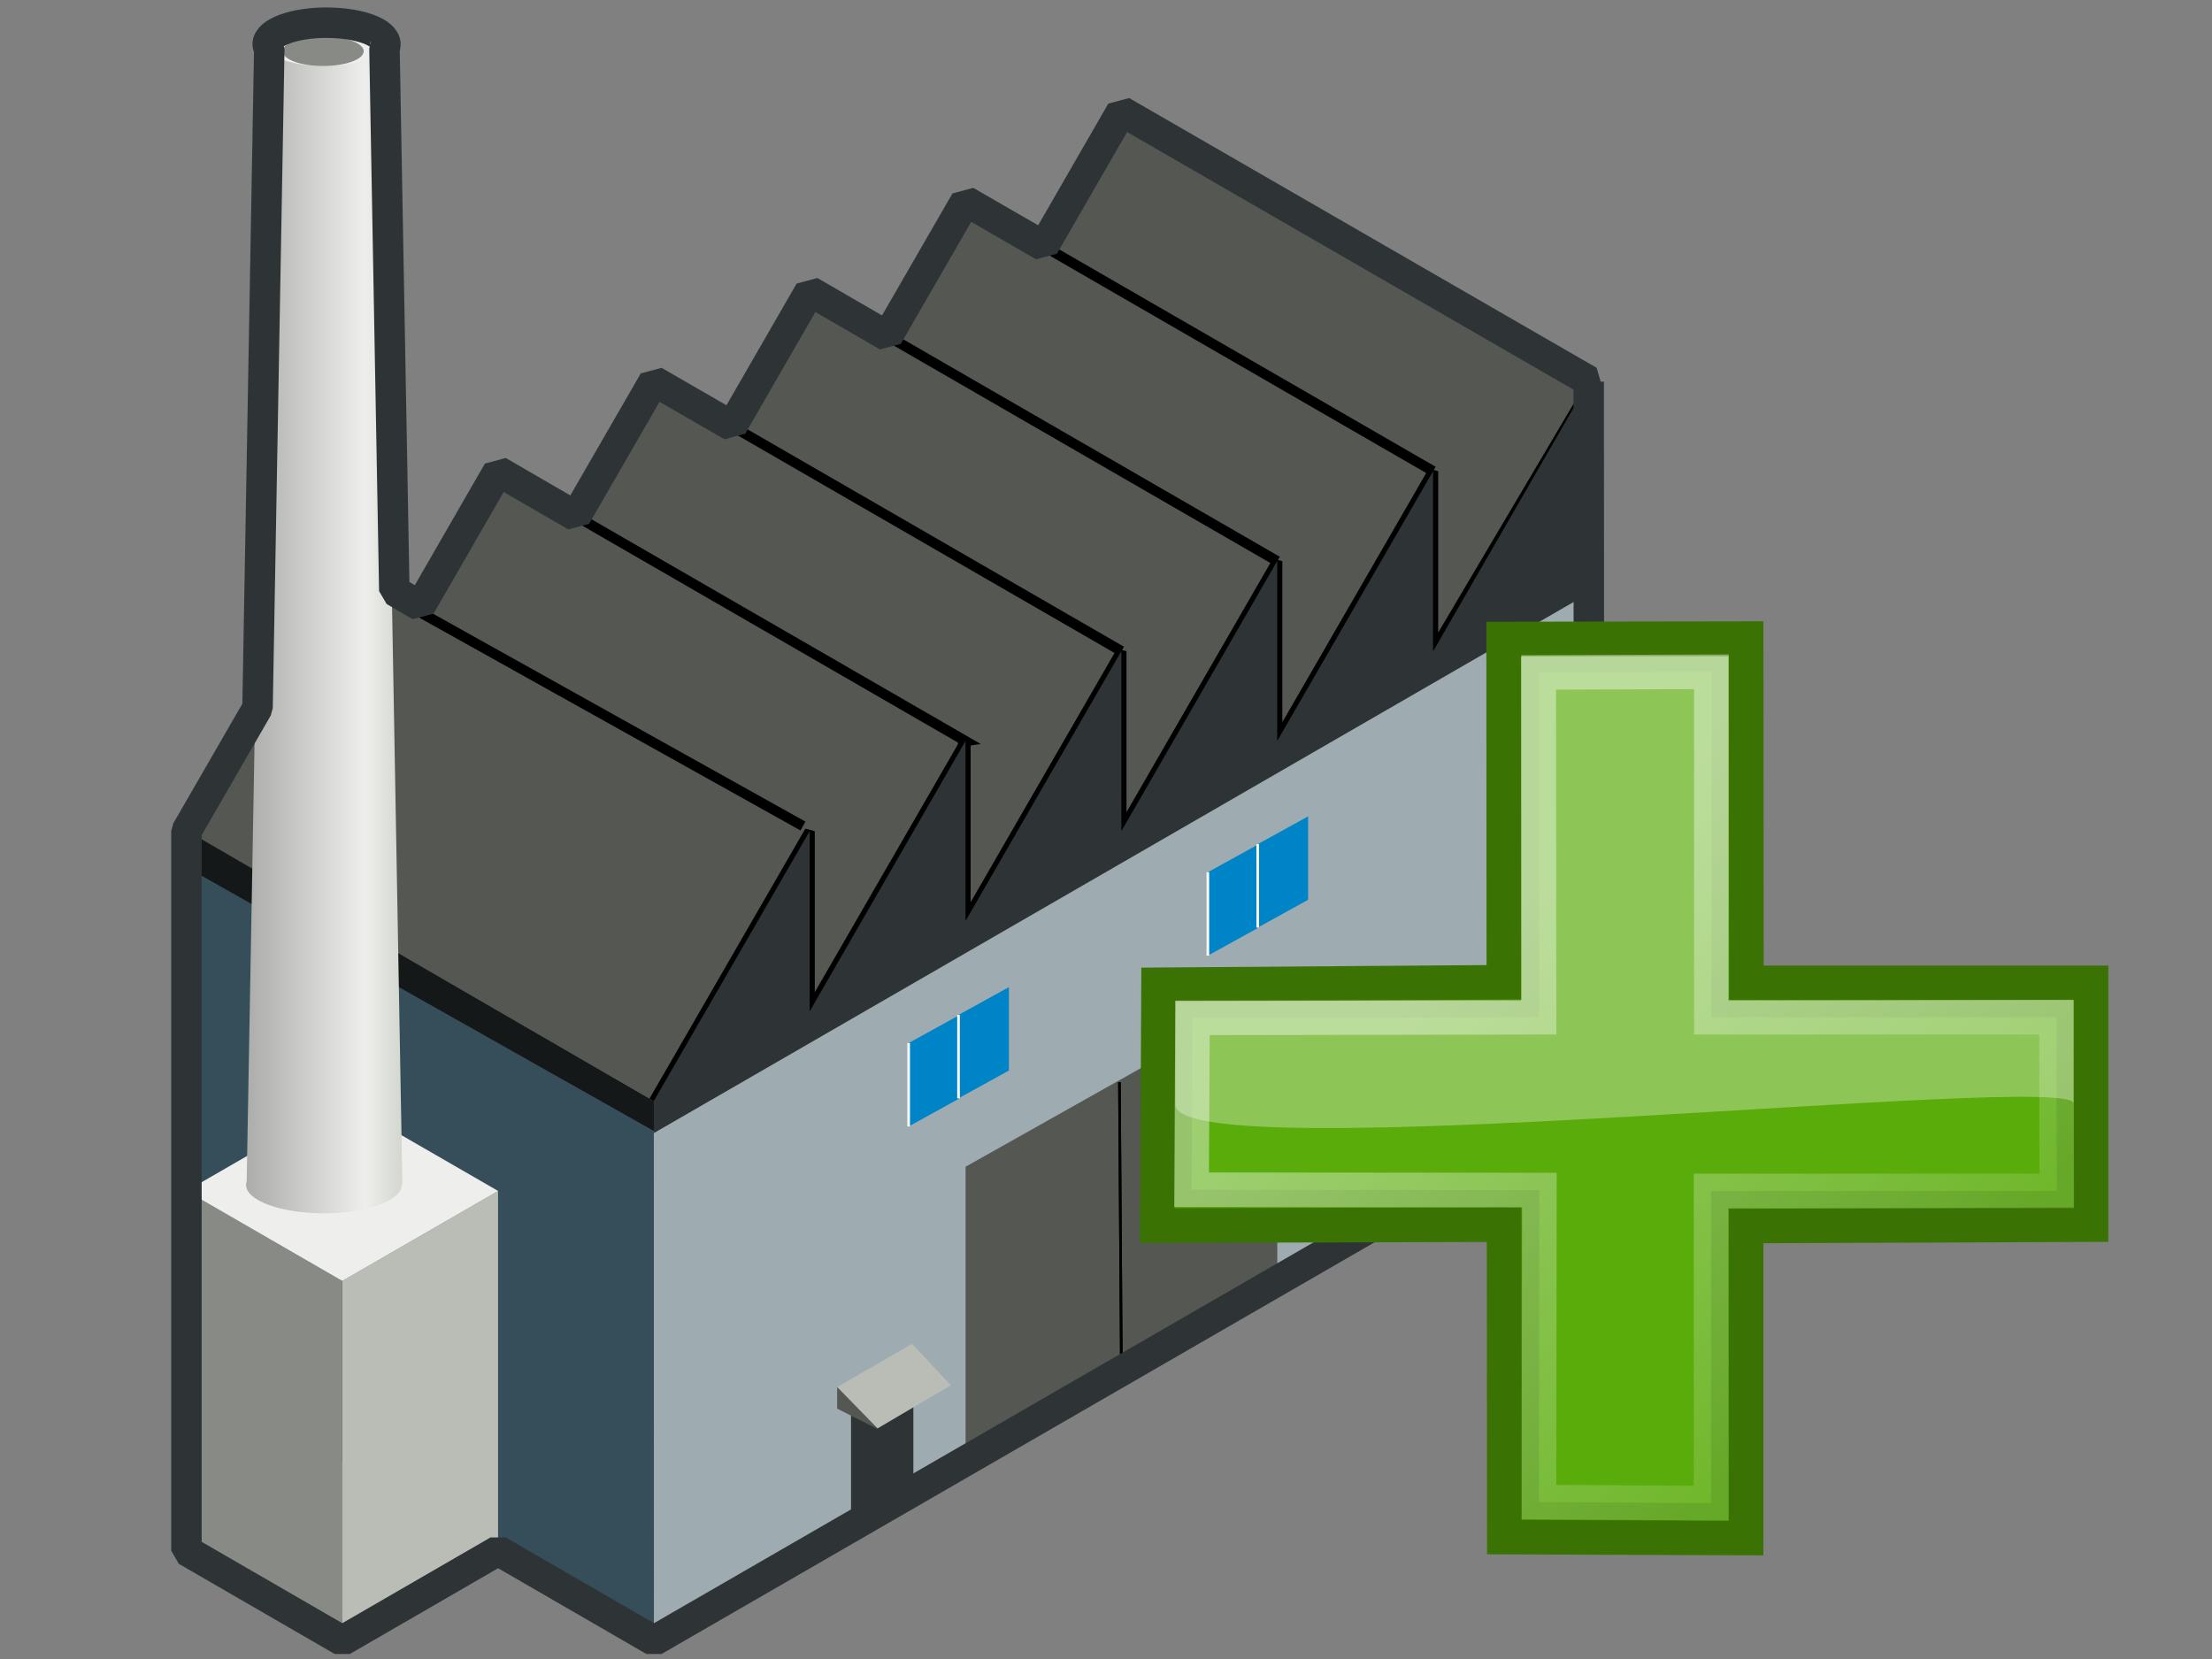 <?xml version="1.0" encoding="UTF-8" standalone="no"?>
<!-- Created with Inkscape (http://www.inkscape.org/) -->

<svg
   xmlns:dc="http://purl.org/dc/elements/1.1/"
   xmlns:cc="http://creativecommons.org/ns#"
   xmlns:rdf="http://www.w3.org/1999/02/22-rdf-syntax-ns#"
   xmlns:svg="http://www.w3.org/2000/svg"
   xmlns="http://www.w3.org/2000/svg"
   xmlns:xlink="http://www.w3.org/1999/xlink"
   xmlns:sodipodi="http://sodipodi.sourceforge.net/DTD/sodipodi-0.dtd"
   xmlns:inkscape="http://www.inkscape.org/namespaces/inkscape"
   id="svg10864"
   sodipodi:docname="add_company_clipart.svg"
   viewBox="0 0 64 48"
   version="1.1"
   inkscape:version="0.48.4 r9939"
   width="100%"
   height="100%"
   inkscape:export-filename="C:\data\ws\joffice_fx\com.joffice.build\web\joffice.eu\images\add_company_64_48.png"
   inkscape:export-xdpi="90"
   inkscape:export-ydpi="90">
  <rect x="0" y="0" width="64" height="48" fill="#808080" stroke="none"/>
  <defs
     id="defs10866">
    <linearGradient
       id="linearGradient40237"
       y2="432.28"
       gradientUnits="userSpaceOnUse"
       x2="-214.8"
       gradientTransform="matrix(1,0,0,0.784,-2.828,112.43)"
       y1="432.28"
       x1="-245.49"
       inkscape:collect="always">
      <stop
         id="stop40233"
         style="stop-color:#d3d7cf"
         offset="0" />
      <stop
         id="stop40239"
         style="stop-color:#eeeeec"
         offset=".118" />
      <stop
         id="stop40235"
         style="stop-color:#555753"
         offset="1" />
    </linearGradient>
    <linearGradient
       inkscape:collect="always"
       x1="16.875"
       y1="22.852"
       x2="27.901"
       gradientUnits="userSpaceOnUse"
       y2="34.977"
       id="linearGradient7922">
      <stop
         offset="0"
         style="stop-color:#ffffff"
         id="stop7918" />
      <stop
         offset="1"
         style="stop-color:#ffffff;stop-opacity:.34"
         id="stop7920" />
    </linearGradient>
    <linearGradient
       inkscape:collect="always"
       xlink:href="#linearGradient7922"
       id="linearGradient3886"
       gradientUnits="userSpaceOnUse"
       gradientTransform="translate(400.448,692.657)"
       x1="16.875"
       y1="22.852"
       x2="27.901"
       y2="34.977" />
    <linearGradient
       inkscape:collect="always"
       xlink:href="#linearGradient40237"
       id="linearGradient3932"
       gradientUnits="userSpaceOnUse"
       gradientTransform="matrix(1,0,0,0.784,-2.828,112.43)"
       x1="-245.49"
       y1="432.28"
       x2="-214.8"
       y2="432.28" />
  </defs>
  <sodipodi:namedview
     id="base"
     bordercolor="#666666"
     inkscape:pageshadow="2"
     inkscape:window-y="-9"
     pagecolor="#ffffff"
     inkscape:window-height="1051"
     inkscape:window-maximized="1"
     inkscape:zoom="3.959798"
     inkscape:window-x="69"
     showgrid="false"
     borderopacity="1.0"
     inkscape:current-layer="layer1"
     inkscape:cx="57.081639"
     inkscape:cy="26.234104"
     inkscape:window-width="1842"
     inkscape:pageopacity="0.0"
     inkscape:document-units="px" />
  <g
     id="layer1"
     inkscape:label="Capa 1"
     inkscape:groupmode="layer"
     transform="translate(-446.6,-702.66)">
    <g
       id="g3888"
       transform="matrix(-1.056,0,0,1.056,1005.45,-39.201)">
      <path
         inkscape:connector-curvature="0"
         d="m 524.107,740.083 -12.809,7.396 v -14.791 l 12.809,-7.396 v 14.791 z"
         style="fill:#364e59"
         sodipodi:nodetypes="ccccc"
         id="path39383" />
      <path
         inkscape:connector-curvature="0"
         d="m 485.678,712.966 12.809,-7.396 4.27,7.396 -12.809,7.396 -4.27,-7.396 z"
         style="fill:#555753"
         id="path5471" />
      <path
         inkscape:connector-curvature="0"
         d="m 489.949,715.429 12.809,-7.396 4.27,7.396 -12.809,7.396 -4.27,-7.396 z"
         style="fill:#555753"
         id="path5473" />
      <path
         inkscape:connector-curvature="0"
         d="m 494.218,717.895 12.809,-7.396 4.27,7.396 -12.809,7.396 -4.27,-7.396 z"
         style="fill:#555753"
         id="path5475" />
      <path
         inkscape:connector-curvature="0"
         d="m 498.487,720.36 12.809,-7.396 4.27,7.396 -12.809,7.396 -4.27,-7.396 z"
         style="fill:#555753"
         id="path5477" />
      <path
         inkscape:connector-curvature="0"
         d="m 502.756,722.826 12.809,-7.396 4.27,7.396 -12.809,7.396 -4.27,-7.396 z"
         style="fill:#555753"
         id="path5479" />
      <path
         inkscape:connector-curvature="0"
         d="m 507.028,725.291 12.809,-7.396 4.27,7.396 -12.809,7.396 -4.27,-7.396 z"
         style="fill:#555753"
         id="path5481" />
      <path
         inkscape:connector-curvature="0"
         d="m 485.68,712.969 v 4.922 l -0.004,14.793 25.62,14.793 0.004,-14.793 -4.27,-7.392 v 4.922 h -0.009 l -4.261,-7.392 v 4.931 l -4.27,-7.392 v 4.931 l -4.27,-7.401 v 4.931 l -4.27,-7.392 v 4.922 h -0.009 l -4.261,-7.383 z"
         style="fill:#9eabb0"
         sodipodi:nodetypes="cccccccccccccccccc"
         id="path39379" />
      <path
         inkscape:connector-curvature="0"
         d="m 519.838,747.477 -4.27,-2.465 v -9.861 l 4.27,2.465 v 9.861 z"
         style="fill:#babdb6"
         id="path5483" />
      <path
         inkscape:connector-curvature="0"
         d="m 519.838,747.477 4.27,-2.465 v -9.861 l -4.27,2.465 v 9.861 z"
         style="fill:#888a85"
         id="path5485" />
      <path
         inkscape:connector-curvature="0"
         d="m 511.283,732.702 12.732,-7.375 -0.07,1.044 -12.697,7.166 0.035,-0.835 z"
         style="fill:#151819"
         id="path5966" />
      <path
         inkscape:connector-curvature="0"
         d="m 515.566,735.151 4.27,-2.465 4.27,2.465 -4.27,2.465 -4.27,-2.465 z"
         style="fill:#eeeeec"
         sodipodi:nodetypes="ccccc"
         id="path5487" />
      <g
         transform="matrix(0.278,0,0,0.224,587.225,618.292)"
         id="g40252">
        <path
           inkscape:connector-curvature="0"
           d="m -246.33,381.95 -2,138.92 h 0.062 c -10e-4,0.025 0,0.048 0,0.073 0,1.918 3.451,3.48 7.688,3.48 4.237,0 7.656,-1.562 7.656,-3.48 0,-0.152 -0.021,-0.294 -0.062,-0.441 l -2,-138.55 h -13.344 l 2,10e-6 z"
           style="fill:url(#linearGradient3932)"
           sodipodi:nodetypes="cccssscccc"
           id="rect40229" />
        <path
           sodipodi:cx="-240.88463"
           sodipodi:cy="-338.09055"
           transform="matrix(0.756,0,0,0.593,-58.505,581.95)"
           d="m -233.213,-338.091 c 0,2.446 -3.435,4.429 -7.671,4.429 -4.237,0 -7.671,-1.983 -7.671,-4.429 0,-2.446 3.435,-4.429 7.671,-4.429 4.237,0 7.671,1.983 7.671,4.429 z"
           sodipodi:type="arc"
           style="fill:#eeeeec"
           sodipodi:ry="4.4291339"
           sodipodi:rx="7.6714849"
           id="path40241" />
        <path
           sodipodi:cx="-240.88463"
           sodipodi:cy="-338.09055"
           transform="matrix(0.521,0,0,0.409,-115.02,520.56)"
           d="m -233.213,-338.091 c 0,2.446 -3.435,4.429 -7.671,4.429 -4.237,0 -7.671,-1.983 -7.671,-4.429 0,-2.446 3.435,-4.429 7.671,-4.429 4.237,0 7.671,1.983 7.671,4.429 z"
           sodipodi:type="arc"
           style="fill:#888a85"
           sodipodi:ry="4.4291339"
           sodipodi:rx="7.6714849"
           id="path5489" />
      </g>
      <path
         inkscape:connector-curvature="0"
         d="m 489.949,715.429 12.809,-7.396"
         style="fill:none;stroke:#000000;stroke-width:0.278px"
         id="path5529" />
      <path
         inkscape:connector-curvature="0"
         d="m 494.218,717.895 12.809,-7.396"
         style="fill:none;stroke:#000000;stroke-width:0.278px"
         id="path5531" />
      <path
         inkscape:connector-curvature="0"
         d="m 498.487,720.36 12.809,-7.396"
         style="fill:none;stroke:#000000;stroke-width:0.278px"
         id="path5533" />
      <path
         inkscape:connector-curvature="0"
         d="m 502.971,722.856 -0.212,-0.031 12.809,-7.396"
         style="fill:none;stroke:#000000;stroke-width:0.278px"
         id="path5535" />
      <path
         inkscape:connector-curvature="0"
         d="m 507.214,725.152 10.579,-5.905"
         style="fill:none;stroke:#000000;stroke-width:0.278px"
         sodipodi:nodetypes="cc"
         id="path5537" />
      <path
         inkscape:connector-curvature="0"
         d="m 485.786,713.325 4.163,7.035 v -4.93 l 4.27,7.396 v -4.93 l 4.27,7.396 v -4.93 l 4.27,7.396 v -4.93 l 4.27,7.396 v -4.93 l 4.27,7.396"
         style="fill:none;stroke:#000000;stroke-width:0.278px;stroke-linejoin:bevel"
         id="path5539" />
      <g
         transform="matrix(0.045,0,0,0.043,486.454,720.018)"
         style="fill:#0084c8;stroke-width:1.25"
         id="g5684">
        <path
           inkscape:connector-curvature="0"
           d="m 184.12,131.1 v 53.15 l 30.686,17.717 v -53.15 L 184.12,131.1 z"
           style="fill:#0084c8"
           sodipodi:nodetypes="ccccc"
           id="path5686" />
        <path
           inkscape:connector-curvature="0"
           d="m 214.8,148.82 v 53.15"
           style="fill:#0084c8;stroke:#ffffff;stroke-width:1.583"
           id="path5688" />
      </g>
      <g
         transform="matrix(0.045,0,0,0.043,485.088,719.25)"
         style="fill:#0084c8;stroke-width:1.25"
         id="g5690">
        <path
           inkscape:connector-curvature="0"
           d="m 184.12,131.1 v 53.15 l 30.686,17.717 v -53.15 L 184.12,131.1 z"
           style="fill:#0084c8"
           sodipodi:nodetypes="ccccc"
           id="path5692" />
        <path
           inkscape:connector-curvature="0"
           d="m 214.8,148.82 v 53.15"
           style="fill:#0084c8;stroke:#ffffff;stroke-width:1.583"
           id="path5694" />
      </g>
      <g
         transform="matrix(0.045,0,0,0.043,494.652,724.699)"
         style="fill:#0084c8"
         id="g5794">
        <path
           inkscape:connector-curvature="0"
           d="m 184.12,131.1 v 53.15 l 30.686,17.717 v -53.15 L 184.12,131.1 z"
           style="fill:#0084c8"
           sodipodi:nodetypes="ccccc"
           id="path5796" />
        <path
           inkscape:connector-curvature="0"
           d="m 214.8,148.82 v 53.15"
           style="fill:#0084c8;stroke:#ffffff;stroke-width:1.583"
           id="path5798" />
      </g>
      <g
         transform="matrix(0.045,0,0,0.043,493.286,723.928)"
         style="fill:#0084c8;stroke-width:1.25"
         id="g5800">
        <path
           inkscape:connector-curvature="0"
           d="m 184.12,131.1 v 53.15 l 30.686,17.717 v -53.15 L 184.12,131.1 z"
           style="fill:#0084c8"
           sodipodi:nodetypes="ccccc"
           id="path5802" />
        <path
           inkscape:connector-curvature="0"
           d="m 214.8,148.82 v 53.15"
           style="fill:#0084c8;stroke:#ffffff;stroke-width:1.583"
           id="path5804" />
      </g>
      <path
         inkscape:connector-curvature="0"
         d="m 494.218,737.742 0,-8.06 8.54,4.805 v 8.06 l -8.54,-4.805 z"
         style="fill:#555753"
         sodipodi:nodetypes="ccccc"
         id="path5806" />
      <path
         inkscape:connector-curvature="0"
         d="m 498.543,732.171 -0.054,7.973"
         style="fill:none;stroke:#000000;stroke-width:0.07"
         id="path5808" />
      <path
         inkscape:connector-curvature="0"
         d="m 498.543,732.171 -0.054,7.973"
         style="fill:none;stroke:#000000;stroke-width:0.07"
         id="path5810" />
      <path
         inkscape:connector-curvature="0"
         d="m 504.189,740.141 v 2.958 l 1.708,0.986 v -2.958 l -1.708,-0.986 z"
         style="fill:#2e3436"
         sodipodi:nodetypes="ccccc"
         id="path5822" />
      <path
         inkscape:connector-curvature="0"
         d="m 506.277,740.522 v 0.592 l -1.108,0.56 0.084,-0.56 1.025,-0.592 z"
         style="fill:#555753"
         sodipodi:nodetypes="ccccc"
         id="path5830" />
      <path
         inkscape:connector-curvature="0"
         d="m 506.277,740.522 -1.108,1.134 -2.008,-1.183 1.066,-1.134 2.049,1.183 z"
         style="fill:#babdb6"
         sodipodi:nodetypes="ccccc"
         id="path5834" />
      <path
         inkscape:connector-curvature="0"
         d="m 520.263,703.142 c -0.891,0 -1.609,0.267 -1.609,0.591 0,0.041 0.005,0.075 0.026,0.113 l -0.27,14.862 -0.713,0.417 -2.131,-3.696 -2.131,1.235 -2.139,-3.705 -2.139,1.235 -2.131,-3.696 -2.131,1.235 -2.139,-3.705 -2.139,1.235 -2.131,-3.696 -12.81,7.392 0.009,0.017 -0.009,19.706 25.62,14.793 4.27,-2.47 4.27,2.47 4.27,-2.47 v -4.931 -14.784 l -1.948,-3.374 -0.322,-18.063 c 0.025,-0.041 0.043,-0.078 0.043,-0.122 0,-0.325 -0.726,-0.591 -1.618,-0.591 h 2e-5 z"
         style="fill:none;stroke:#2e3436;stroke-width:0.835;stroke-linejoin:bevel"
         sodipodi:nodetypes="cscccccccccccccccccccccccscc"
         id="path5491" />
      <path
         inkscape:connector-curvature="0"
         d="m 485.68,712.969 v 4.922 l -0.004,0.879 25.62,14.793 0.004,-0.879 -4.27,-7.392 v 4.922 h -0.009 l -4.261,-7.392 v 4.931 l -4.27,-7.392 v 4.931 l -4.27,-7.401 v 4.931 l -4.27,-7.392 v 4.922 h -0.009 l -4.261,-7.383 h -2e-5 z"
         style="fill:#2e3436"
         sodipodi:nodetypes="ccccccccccccccccccc"
         id="path5949" />
    </g>
    <g
       id="g3881"
       transform="translate(69.159,16.96)">
      <path
         d="m 427.962,730.2 v -9.027 l 9.979,-0.04 v -6.996 h -9.97 l -0.009,-9.96 -7.016,0.011 0.005,9.931 -9.99,0.074 -0.036,6.969 10.034,-0.029 0.007,9.04 6.996,0.027 z"
         style="fill:#4e9a06;fill-opacity:1;stroke:#3a7304;stroke-width:1px;stroke-opacity:1"
         sodipodi:nodetypes="ccccccccccccc"
         id="text1314"
         inkscape:connector-curvature="0" />
      <path
         d="m 426.947,729.191 v -9.034 h 10.002 l -0.006,-5.025 h -9.987 v -9.995 l -4.995,0.018 0.009,9.977 -10.026,0.018 -0.027,4.973 10.064,0.009 -0.013,9.028 4.979,0.031 z"
         style="opacity:0.409;fill:#6cc713;fill-opacity:1;stroke:url(#linearGradient3886);stroke-width:1px"
         sodipodi:nodetypes="ccccccccccccc"
         id="path7076"
         inkscape:connector-curvature="0" />
      <path
         d="m 411.448,717.657 c 0,1.938 25.984,-0.969 25.984,-0.031 v -3 l -9.984,0.031 v -9.965 h -6 v 9.965 h -10 v 3 z"
         style="opacity:0.312;fill:#ffffff;fill-rule:evenodd"
         sodipodi:nodetypes="ccccccccc"
         id="path7914"
         inkscape:connector-curvature="0" />
    </g>
  </g>
</svg>
